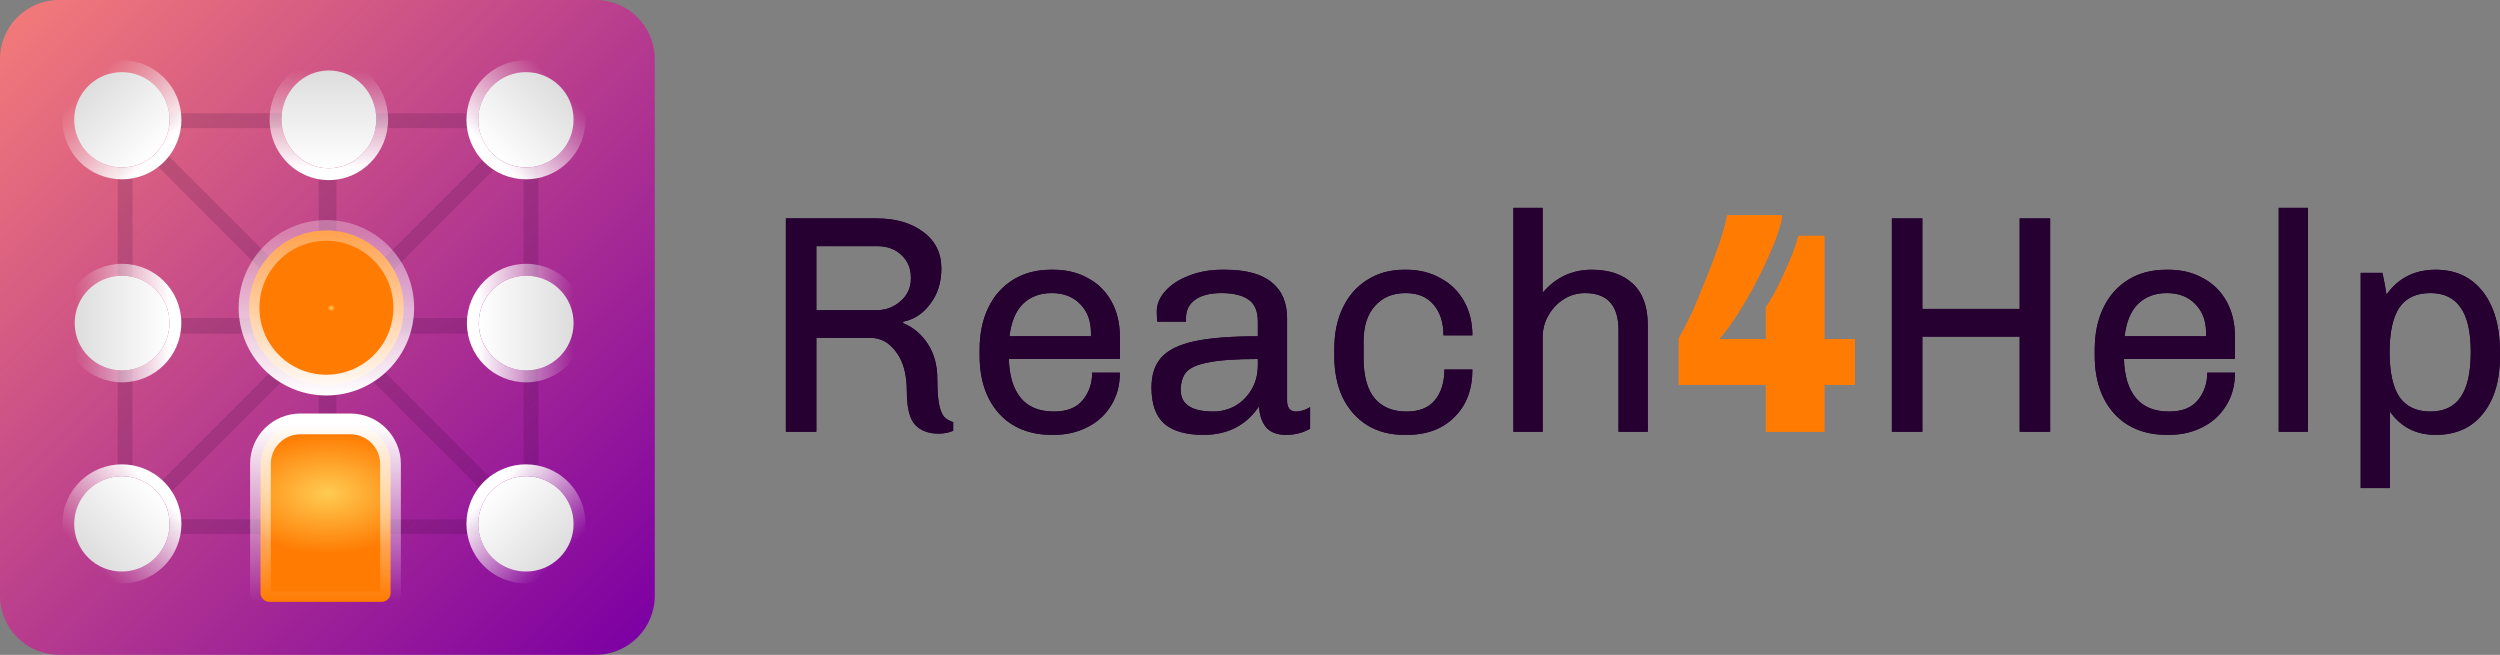 <svg width="878" height="230" viewBox="0 0 878 230" fill="none" xmlns="http://www.w3.org/2000/svg">
<rect x="0" y="0" width="878" height="230" fill="#808080" stroke="none"/>
<path d="M307.89 76.713C314.515 76.713 319.939 78.279 324.162 81.409C328.458 84.54 330.606 88.836 330.606 94.296C330.606 99.174 329.295 103.324 326.674 106.746C324.126 110.168 320.959 112.243 317.173 112.971V113.517C320.667 114.901 323.543 117.303 325.8 120.725C328.057 124.147 329.186 128.261 329.186 133.066C329.186 137.071 329.404 140.092 329.841 142.131C330.278 144.169 330.861 145.589 331.589 146.39C332.317 147.191 333.372 147.81 334.756 148.247V151.305C333.154 151.96 331.443 152.288 329.623 152.288C326.128 152.288 323.398 151.268 321.432 149.23C319.466 147.118 318.483 143.187 318.483 137.435C318.483 131.537 317.246 126.95 314.77 123.674C312.367 120.325 309.346 118.65 305.706 118.65H286.703V151.632H276V76.713H307.89ZM286.703 86.433V108.931H307.999C311.13 108.931 313.896 107.875 316.299 105.763C318.702 103.652 319.903 101.031 319.903 97.9V97.463C319.903 94.26 318.811 91.639 316.627 89.6C314.442 87.489 311.567 86.433 307.999 86.433H286.703Z" fill="#250031"/>
<path d="M369.929 94.733C374.516 94.733 378.556 95.716 382.051 97.682C385.619 99.575 388.385 102.305 390.351 105.873C392.317 109.44 393.3 113.59 393.3 118.323V126.077H354.311C354.457 131.974 355.84 136.525 358.461 139.728C361.083 142.932 364.978 144.534 370.147 144.534C374.734 144.534 378.12 143.187 380.304 140.493C382.488 137.799 383.58 134.595 383.58 130.882H393.3C393.3 135.251 392.281 139.073 390.242 142.349C388.276 145.626 385.51 148.174 381.942 149.994C378.447 151.814 374.443 152.724 369.929 152.724H369.492C361.629 152.724 355.404 150.212 350.817 145.189C346.303 140.092 344.046 133.321 344.046 124.875V122.691C344.046 117.158 345.065 112.28 347.103 108.057C349.142 103.834 352.054 100.558 355.84 98.228C359.626 95.898 364.068 94.733 369.164 94.733H369.929ZM369.383 102.924C365.233 102.924 361.847 104.198 359.226 106.746C356.678 109.295 355.112 113.081 354.53 118.104H383.143V116.794C383.143 112.644 381.869 109.295 379.321 106.746C376.845 104.198 373.533 102.924 369.383 102.924Z" fill="#250031"/>
<path d="M430.177 94.733C437.53 94.733 442.991 96.189 446.558 99.102C450.199 102.014 452.019 106.237 452.019 111.77V140.711C452.019 142.022 452.31 143.005 452.893 143.66C453.475 144.242 454.203 144.534 455.077 144.534C456.751 144.534 458.426 144.024 460.101 143.005V150.54C457.625 151.996 454.822 152.724 451.691 152.724C448.561 152.724 446.231 151.851 444.702 150.103C443.173 148.283 442.336 145.808 442.19 142.677C437.676 149.375 431.16 152.724 422.641 152.724C416.525 152.724 411.938 151.414 408.88 148.793C405.895 146.099 404.403 141.876 404.403 136.124C404.403 131.61 405.568 128.079 407.898 125.531C410.227 122.91 414.086 121.017 419.474 119.852C424.862 118.687 432.288 118.104 441.753 118.104V112.971C441.753 109.258 440.661 106.674 438.477 105.217C436.293 103.688 433.125 102.924 428.975 102.924C425.044 102.924 421.986 103.688 419.802 105.217C417.617 106.746 416.525 108.894 416.525 111.661V112.971H406.478C406.332 111.952 406.259 110.751 406.259 109.367C406.259 106.819 407.279 104.416 409.317 102.159C411.356 99.902 414.123 98.119 417.617 96.808C421.112 95.425 424.971 94.733 429.194 94.733H430.177ZM441.753 126.077C434.108 126.077 428.32 126.477 424.388 127.278C420.53 128.006 417.945 129.135 416.634 130.664C415.324 132.193 414.669 134.304 414.669 136.998C414.669 142.022 418.491 144.534 426.136 144.534C428.83 144.534 431.378 143.878 433.781 142.568C436.183 141.184 438.113 139.255 439.569 136.779C441.025 134.304 441.753 131.465 441.753 128.261V126.077Z" fill="#250031"/>
<path d="M493.952 94.733C498.393 94.733 502.361 95.716 505.856 97.682C509.424 99.575 512.19 102.269 514.156 105.763C516.122 109.258 517.105 113.263 517.105 117.777H506.948C506.948 113.263 505.783 109.659 503.453 106.965C501.196 104.271 497.92 102.924 493.624 102.924C489.11 102.924 485.506 104.453 482.812 107.511C480.191 110.496 478.881 114.61 478.881 119.852V125.749C478.881 132.083 480.191 136.816 482.812 139.947C485.433 143.005 489.147 144.534 493.952 144.534C498.393 144.534 501.706 143.223 503.89 140.602C506.147 137.908 507.276 134.304 507.276 129.79H517.105C517.105 136.779 514.993 142.349 510.77 146.499C506.62 150.649 501.051 152.724 494.061 152.724H493.187C488.237 152.724 483.904 151.596 480.191 149.339C476.478 147.009 473.602 143.769 471.564 139.619C469.598 135.469 468.615 130.627 468.615 125.094V122.473C468.615 116.939 469.634 112.098 471.673 107.948C473.711 103.725 476.587 100.485 480.3 98.228C484.014 95.898 488.273 94.733 493.078 94.733H493.952Z" fill="#250031"/>
<path d="M541.781 102.815C546.367 97.427 552.119 94.733 559.036 94.733C565.152 94.733 569.957 96.371 573.452 99.648C576.947 102.924 578.694 107.729 578.694 114.064V151.632H568.428V115.92C568.428 107.256 564.497 102.924 556.633 102.924C554.012 102.924 551.573 103.616 549.316 104.999C547.059 106.382 545.239 108.275 543.856 110.678C542.472 113.008 541.781 115.592 541.781 118.432V151.632H531.515V73H541.781V102.815Z" fill="#250031"/>
<path d="M720.015 76.713V151.632H709.312V118.214H675.129V151.632H664.426V76.713H675.129V108.494H709.312V76.713H720.015Z" fill="#250031"/>
<path d="M761.554 94.733C766.141 94.733 770.182 95.716 773.677 97.682C777.244 99.575 780.011 102.305 781.977 105.873C783.942 109.44 784.925 113.59 784.925 118.323V126.077H745.937C746.082 131.974 747.466 136.525 750.087 139.728C752.708 142.932 756.603 144.534 761.773 144.534C766.359 144.534 769.745 143.187 771.929 140.493C774.113 137.799 775.206 134.595 775.206 130.882H784.925C784.925 135.251 783.906 139.073 781.867 142.349C779.902 145.626 777.135 148.174 773.567 149.994C770.073 151.814 766.068 152.724 761.554 152.724H761.117C753.254 152.724 747.029 150.212 742.442 145.189C737.928 140.092 735.671 133.321 735.671 124.875V122.691C735.671 117.158 736.69 112.28 738.729 108.057C740.768 103.834 743.68 100.558 747.466 98.228C751.252 95.898 755.693 94.733 760.79 94.733H761.554ZM761.008 102.924C756.858 102.924 753.472 104.198 750.851 106.746C748.303 109.295 746.738 113.081 746.155 118.104H774.769V116.794C774.769 112.644 773.495 109.295 770.946 106.746C768.471 104.198 765.158 102.924 761.008 102.924Z" fill="#250031"/>
<path d="M810.553 73V151.632H800.287V73H810.553Z" fill="#250031"/>
<path d="M855.393 94.733C862.456 94.733 867.989 97.318 871.993 102.487C875.998 107.656 878 114.755 878 123.783V124.985C878 133.576 875.998 140.347 871.993 145.298C868.062 150.249 862.528 152.724 855.393 152.724C848.549 152.724 843.198 149.994 839.339 144.534V171.4H829.073V95.825H836.718C837.228 98.155 837.701 100.703 838.138 103.47C842.288 97.645 848.04 94.733 855.393 94.733ZM853.537 102.924C848.586 102.924 844.945 104.635 842.615 108.057C840.358 111.479 839.23 116.685 839.23 123.674C839.23 130.809 840.395 136.088 842.725 139.51C845.127 142.859 848.731 144.534 853.537 144.534C858.342 144.534 861.909 142.823 864.239 139.401C866.569 135.979 867.734 130.736 867.734 123.674C867.734 116.539 866.533 111.297 864.13 107.948C861.8 104.599 858.269 102.924 853.537 102.924Z" fill="#250031"/>
<path d="M625.958 75.621C625.375 79.261 623.81 83.921 621.262 89.6C618.786 95.279 615.91 100.885 612.634 106.419C609.358 111.879 606.409 116.102 603.788 119.087H620.17V107.948C622.063 105.327 624.247 101.249 626.722 95.716C629.271 90.183 630.909 85.887 631.637 82.829H640.701V119.087H651.404V135.141H640.701V151.632H620.17V135.141H589.59V118.869C592.43 113.772 594.578 109.404 596.034 105.763L599.31 97.682C603.096 88.362 605.535 81.009 606.627 75.621H625.958Z" fill="#FF7B02"/>
<path d="M307.89 76.713C314.515 76.713 319.939 78.279 324.162 81.409C328.458 84.54 330.606 88.836 330.606 94.296C330.606 99.174 329.295 103.324 326.674 106.746C324.126 110.168 320.959 112.243 317.173 112.971V113.517C320.667 114.901 323.543 117.303 325.8 120.725C328.057 124.147 329.186 128.261 329.186 133.066C329.186 137.071 329.404 140.092 329.841 142.131C330.278 144.169 330.861 145.589 331.589 146.39C332.317 147.191 333.372 147.81 334.756 148.247V151.305C333.154 151.96 331.443 152.288 329.623 152.288C326.128 152.288 323.398 151.268 321.432 149.23C319.466 147.118 318.483 143.187 318.483 137.435C318.483 131.537 317.246 126.95 314.77 123.674C312.367 120.325 309.346 118.65 305.706 118.65H286.703V151.632H276V76.713H307.89ZM286.703 86.433V108.931H307.999C311.13 108.931 313.896 107.875 316.299 105.763C318.702 103.652 319.903 101.031 319.903 97.9V97.463C319.903 94.26 318.811 91.639 316.627 89.6C314.442 87.489 311.567 86.433 307.999 86.433H286.703Z" fill="#250031"/>
<path d="M369.929 94.733C374.516 94.733 378.556 95.716 382.051 97.682C385.619 99.575 388.385 102.305 390.351 105.873C392.317 109.44 393.3 113.59 393.3 118.323V126.077H354.311C354.457 131.974 355.84 136.525 358.461 139.728C361.083 142.932 364.978 144.534 370.147 144.534C374.734 144.534 378.12 143.187 380.304 140.493C382.488 137.799 383.58 134.595 383.58 130.882H393.3C393.3 135.251 392.281 139.073 390.242 142.349C388.276 145.626 385.51 148.174 381.942 149.994C378.447 151.814 374.443 152.724 369.929 152.724H369.492C361.629 152.724 355.404 150.212 350.817 145.189C346.303 140.092 344.046 133.321 344.046 124.875V122.691C344.046 117.158 345.065 112.28 347.103 108.057C349.142 103.834 352.054 100.558 355.84 98.228C359.626 95.898 364.068 94.733 369.164 94.733H369.929ZM369.383 102.924C365.233 102.924 361.847 104.198 359.226 106.746C356.678 109.295 355.112 113.081 354.53 118.104H383.143V116.794C383.143 112.644 381.869 109.295 379.321 106.746C376.845 104.198 373.533 102.924 369.383 102.924Z" fill="#250031"/>
<path d="M430.177 94.733C437.53 94.733 442.991 96.189 446.558 99.102C450.199 102.014 452.019 106.237 452.019 111.77V140.711C452.019 142.022 452.31 143.005 452.893 143.66C453.475 144.242 454.203 144.534 455.077 144.534C456.751 144.534 458.426 144.024 460.101 143.005V150.54C457.625 151.996 454.822 152.724 451.691 152.724C448.561 152.724 446.231 151.851 444.702 150.103C443.173 148.283 442.336 145.808 442.19 142.677C437.676 149.375 431.16 152.724 422.641 152.724C416.525 152.724 411.938 151.414 408.88 148.793C405.895 146.099 404.403 141.876 404.403 136.124C404.403 131.61 405.568 128.079 407.898 125.531C410.227 122.91 414.086 121.017 419.474 119.852C424.862 118.687 432.288 118.104 441.753 118.104V112.971C441.753 109.258 440.661 106.674 438.477 105.217C436.293 103.688 433.125 102.924 428.975 102.924C425.044 102.924 421.986 103.688 419.802 105.217C417.617 106.746 416.525 108.894 416.525 111.661V112.971H406.478C406.332 111.952 406.259 110.751 406.259 109.367C406.259 106.819 407.279 104.416 409.317 102.159C411.356 99.902 414.123 98.119 417.617 96.808C421.112 95.425 424.971 94.733 429.194 94.733H430.177ZM441.753 126.077C434.108 126.077 428.32 126.477 424.388 127.278C420.53 128.006 417.945 129.135 416.634 130.664C415.324 132.193 414.669 134.304 414.669 136.998C414.669 142.022 418.491 144.534 426.136 144.534C428.83 144.534 431.378 143.878 433.781 142.568C436.183 141.184 438.113 139.255 439.569 136.779C441.025 134.304 441.753 131.465 441.753 128.261V126.077Z" fill="#250031"/>
<path d="M493.952 94.733C498.393 94.733 502.361 95.716 505.856 97.682C509.424 99.575 512.19 102.269 514.156 105.763C516.122 109.258 517.105 113.263 517.105 117.777H506.948C506.948 113.263 505.783 109.659 503.453 106.965C501.196 104.271 497.92 102.924 493.624 102.924C489.11 102.924 485.506 104.453 482.812 107.511C480.191 110.496 478.881 114.61 478.881 119.852V125.749C478.881 132.083 480.191 136.816 482.812 139.947C485.433 143.005 489.147 144.534 493.952 144.534C498.393 144.534 501.706 143.223 503.89 140.602C506.147 137.908 507.276 134.304 507.276 129.79H517.105C517.105 136.779 514.993 142.349 510.77 146.499C506.62 150.649 501.051 152.724 494.061 152.724H493.187C488.237 152.724 483.904 151.596 480.191 149.339C476.478 147.009 473.602 143.769 471.564 139.619C469.598 135.469 468.615 130.627 468.615 125.094V122.473C468.615 116.939 469.634 112.098 471.673 107.948C473.711 103.725 476.587 100.485 480.3 98.228C484.014 95.898 488.273 94.733 493.078 94.733H493.952Z" fill="#250031"/>
<path d="M541.781 102.815C546.367 97.427 552.119 94.733 559.036 94.733C565.152 94.733 569.957 96.371 573.452 99.648C576.947 102.924 578.694 107.729 578.694 114.064V151.632H568.428V115.92C568.428 107.256 564.497 102.924 556.633 102.924C554.012 102.924 551.573 103.616 549.316 104.999C547.059 106.382 545.239 108.275 543.856 110.678C542.472 113.008 541.781 115.592 541.781 118.432V151.632H531.515V73H541.781V102.815Z" fill="#250031"/>
<path d="M720.015 76.713V151.632H709.312V118.214H675.129V151.632H664.426V76.713H675.129V108.494H709.312V76.713H720.015Z" fill="#250031"/>
<path d="M761.554 94.733C766.141 94.733 770.182 95.716 773.677 97.682C777.244 99.575 780.011 102.305 781.977 105.873C783.942 109.44 784.925 113.59 784.925 118.323V126.077H745.937C746.082 131.974 747.466 136.525 750.087 139.728C752.708 142.932 756.603 144.534 761.773 144.534C766.359 144.534 769.745 143.187 771.929 140.493C774.113 137.799 775.206 134.595 775.206 130.882H784.925C784.925 135.251 783.906 139.073 781.867 142.349C779.902 145.626 777.135 148.174 773.567 149.994C770.073 151.814 766.068 152.724 761.554 152.724H761.117C753.254 152.724 747.029 150.212 742.442 145.189C737.928 140.092 735.671 133.321 735.671 124.875V122.691C735.671 117.158 736.69 112.28 738.729 108.057C740.768 103.834 743.68 100.558 747.466 98.228C751.252 95.898 755.693 94.733 760.79 94.733H761.554ZM761.008 102.924C756.858 102.924 753.472 104.198 750.851 106.746C748.303 109.295 746.738 113.081 746.155 118.104H774.769V116.794C774.769 112.644 773.495 109.295 770.946 106.746C768.471 104.198 765.158 102.924 761.008 102.924Z" fill="#250031"/>
<path d="M810.553 73V151.632H800.287V73H810.553Z" fill="#250031"/>
<path d="M855.393 94.733C862.456 94.733 867.989 97.318 871.993 102.487C875.998 107.656 878 114.755 878 123.783V124.985C878 133.576 875.998 140.347 871.993 145.298C868.062 150.249 862.528 152.724 855.393 152.724C848.549 152.724 843.198 149.994 839.339 144.534V171.4H829.073V95.825H836.718C837.228 98.155 837.701 100.703 838.138 103.47C842.288 97.645 848.04 94.733 855.393 94.733ZM853.537 102.924C848.586 102.924 844.945 104.635 842.615 108.057C840.358 111.479 839.23 116.685 839.23 123.674C839.23 130.809 840.395 136.088 842.725 139.51C845.127 142.859 848.731 144.534 853.537 144.534C858.342 144.534 861.909 142.823 864.239 139.401C866.569 135.979 867.734 130.736 867.734 123.674C867.734 116.539 866.533 111.297 864.13 107.948C861.8 104.599 858.269 102.924 853.537 102.924Z" fill="#250031"/>
<path d="M625.958 75.621C625.375 79.261 623.81 83.921 621.262 89.6C618.786 95.279 615.91 100.885 612.634 106.419C609.358 111.879 606.409 116.102 603.788 119.087H620.17V107.948C622.063 105.327 624.247 101.249 626.722 95.716C629.271 90.183 630.909 85.887 631.637 82.829H640.701V119.087H651.404V135.141H640.701V151.632H620.17V135.141H589.59V118.869C592.43 113.772 594.578 109.404 596.034 105.763L599.31 97.682C603.096 88.362 605.535 81.009 606.627 75.621H625.958Z" fill="#FF7B02"/>
<path d="M209.207 229.959H20.752C9.295 229.959 0 220.665 0 209.207V20.752C0 9.295 9.295 0 20.752 0H209.207C220.665 0 229.959 9.295 229.959 20.752V209.207C229.959 220.665 220.665 229.959 209.207 229.959Z" fill="url(#paint0_linear)"/>
<path fill-rule="evenodd" clip-rule="evenodd" d="M180.037 39.809C185.037 39.809 189.09 43.862 189.09 48.861L189.09 178.513C189.09 183.512 185.036 187.565 180.037 187.565L50.386 187.565C45.386 187.565 41.333 183.512 41.333 178.513L41.333 48.861C41.333 43.862 45.386 39.809 50.386 39.809L180.037 39.809ZM183.887 48.861C183.887 46.735 182.163 45.011 180.037 45.011L50.386 45.011C48.259 45.011 46.535 46.735 46.535 48.861L46.535 178.513C46.535 180.639 48.259 182.363 50.386 182.363L180.037 182.363C182.163 182.363 183.887 180.639 183.887 178.513L183.887 48.861Z" fill="#250031" fill-opacity="0.15"/>
<path fill-rule="evenodd" clip-rule="evenodd" d="M44.987 184.316C43.959 183.288 44.156 181.425 45.426 180.155L181.921 43.66C183.192 42.389 185.054 42.193 186.082 43.221C187.11 44.248 186.913 46.111 185.643 47.381L49.148 183.877C47.877 185.147 46.014 185.344 44.987 184.316Z" fill="#250031" fill-opacity="0.15"/>
<path fill-rule="evenodd" clip-rule="evenodd" d="M44.582 43.881C45.61 42.853 47.499 43.076 48.802 44.379L183.683 179.26C184.986 180.563 185.209 182.453 184.182 183.481C183.154 184.508 181.264 184.285 179.961 182.982L45.081 48.101C43.778 46.798 43.554 44.909 44.582 43.881Z" fill="#250031" fill-opacity="0.15"/>
<path fill-rule="evenodd" clip-rule="evenodd" d="M42.973 114.448C42.973 112.921 44.269 111.683 45.868 111.683L183.829 111.683C185.428 111.683 186.723 112.921 186.723 114.448C186.723 115.974 185.428 117.212 183.829 117.212L45.868 117.212C44.269 117.212 42.973 115.974 42.973 114.448Z" fill="#250031" fill-opacity="0.15"/>
<path fill-rule="evenodd" clip-rule="evenodd" d="M115.044 42.662C116.768 42.662 118.166 44.06 118.166 45.784L118.166 184.176C118.166 185.9 116.768 187.297 115.044 187.297C113.32 187.297 111.922 185.9 111.922 184.176L111.922 45.784C111.922 44.06 113.32 42.662 115.044 42.662Z" fill="#250031" fill-opacity="0.15"/>
<path d="M115.501 24.75C124.696 24.75 132.15 32.437 132.15 41.919C132.15 51.401 124.696 59.088 115.501 59.088C106.307 59.088 98.853 51.401 98.853 41.919C98.853 32.437 106.307 24.75 115.501 24.75Z" fill="url(#paint1_linear)"/>
<path fill-rule="evenodd" clip-rule="evenodd" d="M136.305 41.92C136.305 30.261 127.107 20.589 115.494 20.589C103.881 20.589 94.683 30.261 94.683 41.92C94.683 53.58 103.881 63.252 115.494 63.252C127.107 63.252 136.305 53.58 136.305 41.92ZM132.143 41.92C132.143 32.438 124.689 24.752 115.494 24.752C106.299 24.752 98.846 32.438 98.846 41.92C98.846 51.403 106.299 59.089 115.494 59.089C124.689 59.089 132.143 51.403 132.143 41.92Z" fill="url(#paint2_linear)"/>
<path d="M30.963 30.229C37.503 23.689 48.106 23.689 54.646 30.229C61.186 36.768 61.186 47.371 54.646 53.911C48.106 60.451 37.503 60.451 30.963 53.911C24.423 47.371 24.423 36.768 30.963 30.229Z" fill="url(#paint3_linear)"/>
<path fill-rule="evenodd" clip-rule="evenodd" d="M57.589 27.285C49.424 19.12 36.185 19.12 28.02 27.285C19.855 35.45 19.855 48.689 28.02 56.854C36.185 65.019 49.424 65.019 57.589 56.854C65.754 48.689 65.754 35.45 57.589 27.285ZM54.646 30.228C48.106 23.688 37.503 23.688 30.963 30.228C24.423 36.768 24.423 47.371 30.963 53.911C37.503 60.45 48.106 60.45 54.646 53.911C61.186 47.371 61.186 36.768 54.646 30.228Z" fill="url(#paint4_linear)"/>
<path d="M196.545 195.829C203.085 189.289 203.085 178.686 196.545 172.146C190.006 165.607 179.403 165.607 172.863 172.146C166.323 178.686 166.323 189.289 172.863 195.829C179.403 202.369 190.006 202.369 196.545 195.829Z" fill="url(#paint5_linear)"/>
<path fill-rule="evenodd" clip-rule="evenodd" d="M199.509 169.203C207.674 177.369 207.674 190.607 199.509 198.772C191.343 206.937 178.105 206.937 169.94 198.772C161.774 190.607 161.774 177.369 169.94 169.203C178.105 161.038 191.343 161.038 199.509 169.203ZM196.565 172.146C203.105 178.686 203.105 189.289 196.565 195.829C190.026 202.369 179.423 202.369 172.883 195.829C166.343 189.289 166.343 178.686 172.883 172.146C179.423 165.607 190.026 165.607 196.565 172.146Z" fill="url(#paint6_linear)"/>
<path d="M201.443 113.462C201.443 104.267 193.99 96.814 184.795 96.814C175.6 96.814 168.146 104.267 168.146 113.462C168.146 122.657 175.6 130.111 184.795 130.111C193.99 130.111 201.443 122.657 201.443 113.462Z" fill="url(#paint7_linear)"/>
<path fill-rule="evenodd" clip-rule="evenodd" d="M184.789 92.651C196.282 92.651 205.6 101.969 205.6 113.462C205.6 124.956 196.282 134.273 184.789 134.273C173.295 134.273 163.978 124.956 163.978 113.462C163.978 101.969 173.295 92.651 184.789 92.651ZM184.789 96.814C193.984 96.814 201.438 104.267 201.438 113.462C201.438 122.657 193.984 130.111 184.789 130.111C175.594 130.111 168.14 122.657 168.14 113.462C168.14 104.267 175.594 96.814 184.789 96.814Z" fill="url(#paint8_linear)"/>
<path d="M196.545 30.227C203.085 36.767 203.085 47.37 196.545 53.91C190.006 60.45 179.403 60.45 172.863 53.91C166.323 47.37 166.323 36.767 172.863 30.227C179.403 23.688 190.006 23.688 196.545 30.227Z" fill="url(#paint9_linear)"/>
<path fill-rule="evenodd" clip-rule="evenodd" d="M199.509 56.853C207.674 48.688 207.674 35.45 199.509 27.284C191.343 19.119 178.105 19.119 169.94 27.284C161.774 35.45 161.774 48.688 169.94 56.853C178.105 65.019 191.343 65.019 199.509 56.853ZM196.565 53.91C203.105 47.37 203.105 36.767 196.565 30.227C190.026 23.688 179.423 23.688 172.883 30.227C166.343 36.767 166.343 47.37 172.883 53.91C179.423 60.45 190.026 60.45 196.565 53.91Z" fill="url(#paint10_linear)"/>
<path d="M137.169 162.917V208.248C137.169 209.972 135.771 211.37 134.047 211.37H94.619C92.895 211.37 91.498 209.972 91.498 208.248V162.917C91.498 159.02 93.047 155.525 95.607 152.971C98.166 150.418 101.669 148.872 105.576 148.872H123.023C126.93 148.872 130.433 150.418 132.993 152.971C135.552 155.525 137.169 159.02 137.169 162.917Z" fill="url(#paint11_angular)"/>
<path fill-rule="evenodd" clip-rule="evenodd" d="M105.554 152.511C102.635 152.511 100.051 153.657 98.156 155.547C96.262 157.436 95.117 160.011 95.117 162.914V207.725H133.504V162.914C133.504 160.054 132.324 157.469 130.398 155.547C128.503 153.657 125.918 152.511 123 152.511H105.554ZM93.012 150.39C96.237 147.173 100.658 145.227 105.554 145.227H123C127.896 145.227 132.317 147.173 135.542 150.39C138.735 153.575 140.788 157.978 140.788 162.914V208.245C140.788 211.98 137.76 215.009 134.025 215.009H94.597C90.861 215.009 87.833 211.98 87.833 208.245V162.914C87.833 158.022 89.787 153.608 93.012 150.39Z" fill="url(#paint12_linear)"/>
<path d="M87.476 108.088C87.476 93.087 99.637 80.926 114.638 80.926C129.64 80.926 141.801 93.087 141.801 108.088C141.801 123.089 129.64 135.25 114.638 135.25C99.637 135.25 87.476 123.089 87.476 108.088Z" fill="url(#paint13_angular)"/>
<path fill-rule="evenodd" clip-rule="evenodd" d="M138.152 108.089C138.152 121.079 127.622 131.609 114.632 131.609C101.642 131.609 91.111 121.079 91.111 108.089C91.111 95.099 101.642 84.568 114.632 84.568C127.622 84.568 138.152 95.099 138.152 108.089ZM114.632 138.893C131.644 138.893 145.436 125.101 145.436 108.089C145.436 91.076 131.644 77.284 114.632 77.284C97.619 77.284 83.827 91.076 83.827 108.089C83.827 125.101 97.619 138.893 114.632 138.893Z" fill="url(#paint14_linear)"/>
<path d="M30.955 195.83C24.415 189.29 24.415 178.687 30.955 172.147C37.495 165.607 48.098 165.607 54.637 172.147C61.177 178.687 61.177 189.29 54.637 195.83C48.098 202.369 37.495 202.369 30.955 195.83Z" fill="url(#paint15_linear)"/>
<path fill-rule="evenodd" clip-rule="evenodd" d="M28.02 169.204C19.855 177.369 19.855 190.607 28.02 198.773C36.185 206.938 49.423 206.938 57.589 198.773C65.754 190.607 65.754 177.369 57.589 169.204C49.423 161.039 36.185 161.039 28.02 169.204ZM30.963 172.147C24.423 178.687 24.423 189.29 30.963 195.83C37.503 202.369 48.106 202.369 54.646 195.83C61.185 189.29 61.185 178.687 54.646 172.147C48.106 165.607 37.503 165.607 30.963 172.147Z" fill="url(#paint16_linear)"/>
<path d="M26.23 113.462C26.23 104.267 33.683 96.814 42.878 96.814C52.073 96.814 59.527 104.267 59.527 113.462C59.527 122.657 52.073 130.111 42.878 130.111C33.683 130.111 26.23 122.657 26.23 113.462Z" fill="url(#paint17_linear)"/>
<path fill-rule="evenodd" clip-rule="evenodd" d="M42.871 92.651C31.377 92.651 22.06 101.969 22.06 113.462C22.06 124.956 31.377 134.273 42.871 134.273C54.364 134.273 63.681 124.956 63.681 113.462C63.681 101.969 54.364 92.651 42.871 92.651ZM42.871 96.814C33.676 96.814 26.222 104.267 26.222 113.462C26.222 122.657 33.676 130.111 42.871 130.111C52.066 130.111 59.519 122.657 59.519 113.462C59.519 104.267 52.066 96.814 42.871 96.814Z" fill="url(#paint18_linear)"/>
<defs>
<linearGradient id="paint0_linear" x1="6.074" y1="6.074" x2="223.886" y2="223.886" gradientUnits="userSpaceOnUse">
<stop stop-color="#F27979"/>
<stop offset="1" stop-color="#7D00A3"/>
</linearGradient>
<linearGradient id="paint1_linear" x1="115.501" y1="59.088" x2="115.501" y2="24.75" gradientUnits="userSpaceOnUse">
<stop stop-color="white"/>
<stop offset="1" stop-color="#DDDDDD"/>
</linearGradient>
<linearGradient id="paint2_linear" x1="115.494" y1="59.089" x2="115.494" y2="24.752" gradientUnits="userSpaceOnUse">
<stop stop-color="white"/>
<stop offset="1" stop-color="#F2F2F2" stop-opacity="0"/>
</linearGradient>
<linearGradient id="paint3_linear" x1="54.646" y1="53.911" x2="30.963" y2="30.229" gradientUnits="userSpaceOnUse">
<stop stop-color="white"/>
<stop offset="1" stop-color="#DDDDDD"/>
</linearGradient>
<linearGradient id="paint4_linear" x1="54.646" y1="53.911" x2="30.963" y2="30.228" gradientUnits="userSpaceOnUse">
<stop stop-color="white"/>
<stop offset="1" stop-color="#F2F2F2" stop-opacity="0"/>
</linearGradient>
<linearGradient id="paint5_linear" x1="172.863" y1="172.146" x2="196.545" y2="195.829" gradientUnits="userSpaceOnUse">
<stop stop-color="white"/>
<stop offset="1" stop-color="#DDDDDD"/>
</linearGradient>
<linearGradient id="paint6_linear" x1="172.883" y1="172.146" x2="196.565" y2="195.829" gradientUnits="userSpaceOnUse">
<stop stop-color="white"/>
<stop offset="1" stop-color="#F2F2F2" stop-opacity="0"/>
</linearGradient>
<linearGradient id="paint7_linear" x1="168.146" y1="113.462" x2="201.443" y2="113.462" gradientUnits="userSpaceOnUse">
<stop stop-color="white"/>
<stop offset="1" stop-color="#DDDDDD"/>
</linearGradient>
<linearGradient id="paint8_linear" x1="168.14" y1="113.462" x2="201.438" y2="113.462" gradientUnits="userSpaceOnUse">
<stop stop-color="white"/>
<stop offset="1" stop-color="#F2F2F2" stop-opacity="0"/>
</linearGradient>
<linearGradient id="paint9_linear" x1="172.863" y1="53.91" x2="196.545" y2="30.227" gradientUnits="userSpaceOnUse">
<stop stop-color="white"/>
<stop offset="1" stop-color="#DDDDDD"/>
</linearGradient>
<linearGradient id="paint10_linear" x1="172.883" y1="53.91" x2="196.565" y2="30.227" gradientUnits="userSpaceOnUse">
<stop stop-color="white"/>
<stop offset="1" stop-color="#F2F2F2" stop-opacity="0"/>
</linearGradient>
<radialGradient id="paint11_angular" cx="0" cy="0" r="1" gradientUnits="userSpaceOnUse" gradientTransform="translate(114.853 173.249) rotate(90) scale(21.331 35.85)">
<stop stop-color="#FFCB52"/>
<stop offset="1" stop-color="#FF7B02"/>
</radialGradient>
<linearGradient id="paint12_linear" x1="114.311" y1="148.869" x2="114.311" y2="211.367" gradientUnits="userSpaceOnUse">
<stop stop-color="white"/>
<stop offset="1" stop-color="white" stop-opacity="0"/>
</linearGradient>
<radialGradient id="paint13_angular" cx="0" cy="0" r="1" gradientUnits="userSpaceOnUse" gradientTransform="translate(116.321 108.168) rotate(90) scale(1.202 1.373)">
<stop stop-color="#FFCB52"/>
<stop offset="1" stop-color="#FF7B02"/>
</radialGradient>
<linearGradient id="paint14_linear" x1="114.831" y1="138.912" x2="114.831" y2="81.162" gradientUnits="userSpaceOnUse">
<stop stop-color="white"/>
<stop offset="1" stop-color="white" stop-opacity="0.3"/>
</linearGradient>
<linearGradient id="paint15_linear" x1="54.637" y1="172.147" x2="30.955" y2="195.83" gradientUnits="userSpaceOnUse">
<stop stop-color="white"/>
<stop offset="1" stop-color="#DDDDDD"/>
</linearGradient>
<linearGradient id="paint16_linear" x1="54.646" y1="172.147" x2="30.963" y2="195.83" gradientUnits="userSpaceOnUse">
<stop stop-color="white"/>
<stop offset="1" stop-color="#F2F2F2" stop-opacity="0"/>
</linearGradient>
<linearGradient id="paint17_linear" x1="59.527" y1="113.462" x2="26.23" y2="113.462" gradientUnits="userSpaceOnUse">
<stop stop-color="white"/>
<stop offset="1" stop-color="#DDDDDD"/>
</linearGradient>
<linearGradient id="paint18_linear" x1="59.519" y1="113.462" x2="26.222" y2="113.462" gradientUnits="userSpaceOnUse">
<stop stop-color="white"/>
<stop offset="1" stop-color="#F2F2F2" stop-opacity="0"/>
</linearGradient>
</defs>
</svg>
